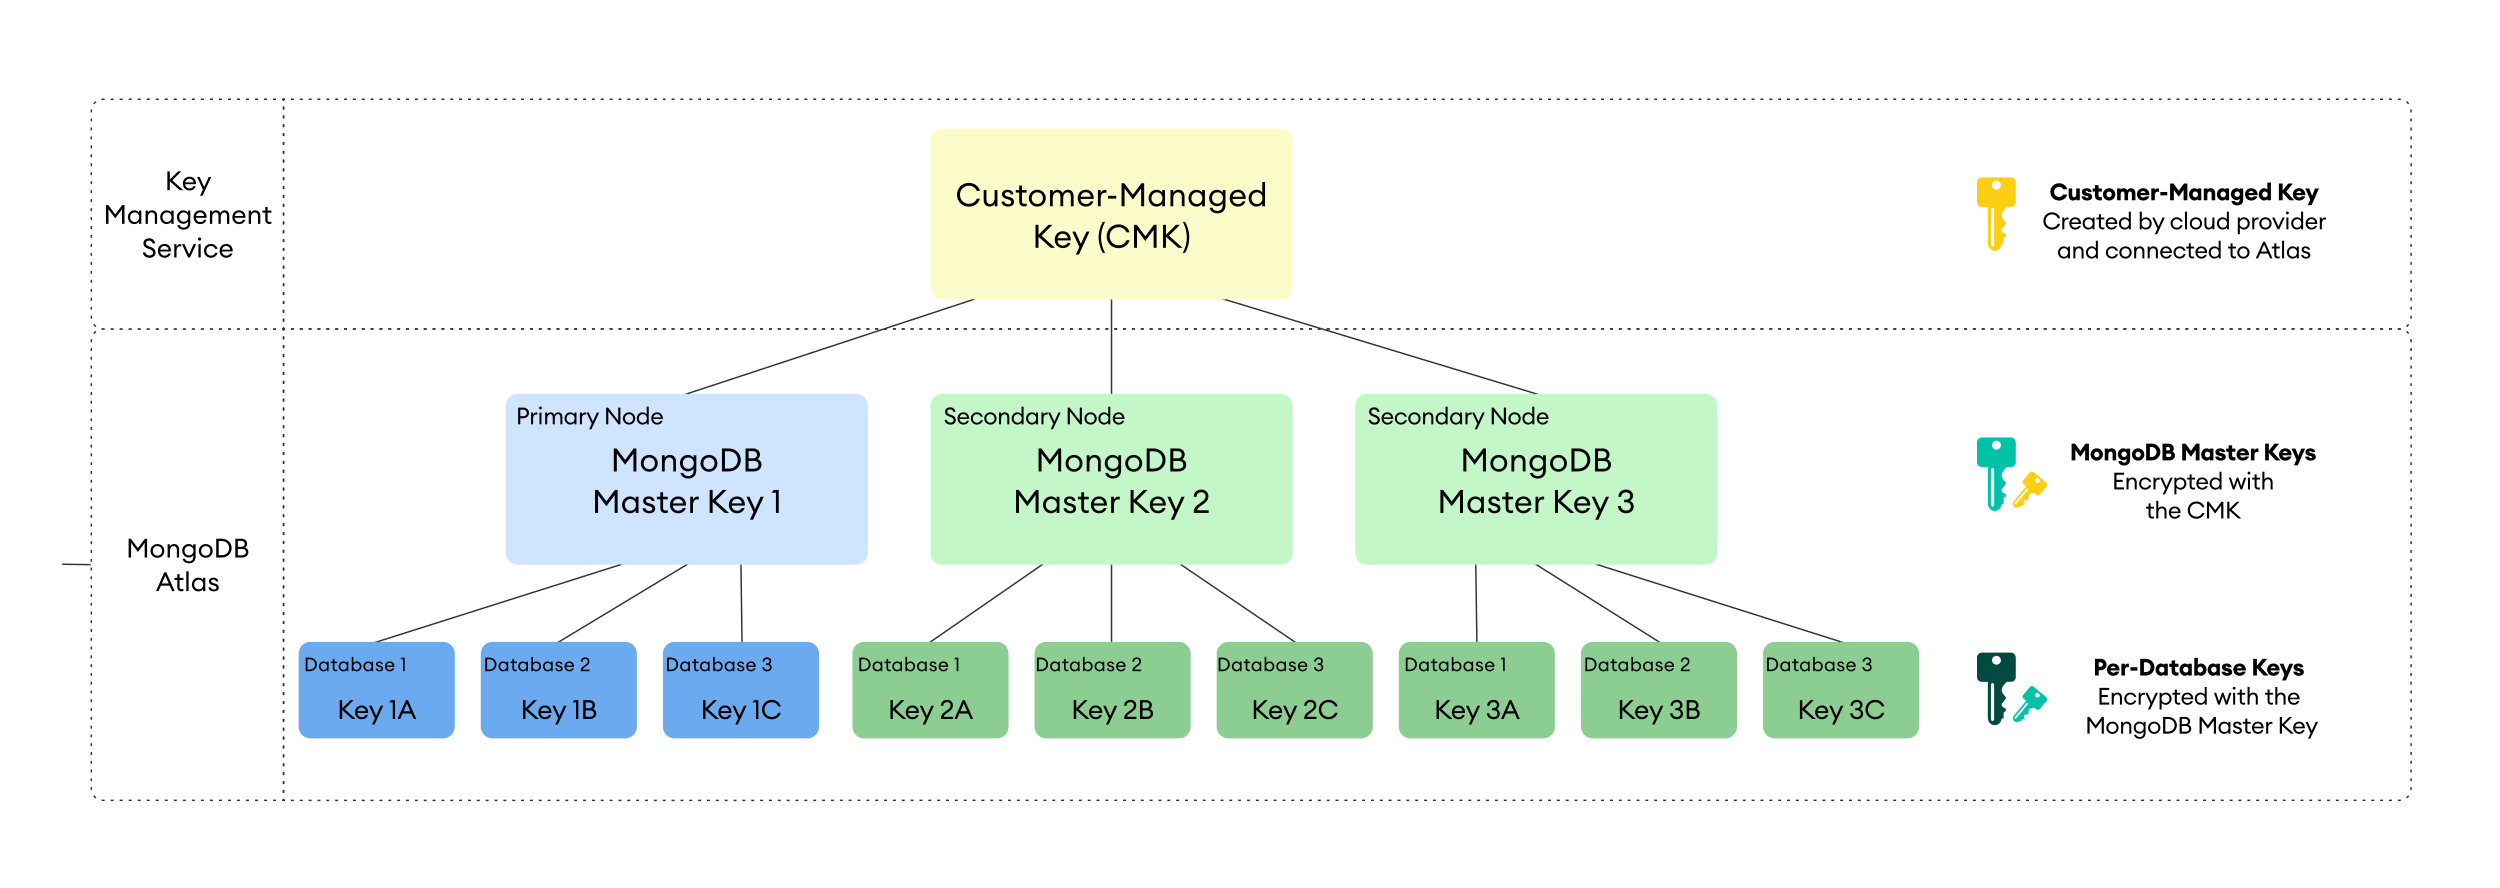 <svg xmlns="http://www.w3.org/2000/svg" xmlns:xlink="http://www.w3.org/1999/xlink" xmlns:lucid="lucid" width="1697" height="603"><g transform="translate(82 603)" lucid:page-tab-id="SVqXRFmNeIsj"><path d="M-500-1000h2500V500H-500z" fill="#fff"/><path d="M110.5-59.72H-12a8 8 0 0 1-8-8v-304a8 8 0 0 1 8-8h122.5z" fill="#fff"/><path d="M105.4-59.72h-2.05m-4.08 0h-2.04m-4.1 0H91.1m-4.08 0h-2.04m-4.1 0h-2.03m-4.08 0h-2.04m-4.1 0h-2.03m-4.08 0h-2.04m-4.08 0h-2.05m-4.08 0h-2.04m-4.08 0H42.1m-4.08 0h-2.04m-4.08 0h-2.05m-4.08 0h-2.04m-4.1 0H17.6m-4.08 0h-2.04m-4.08 0H5.35m-4.08 0H-.77m-4.08 0H-6.9m-4.08 0H-12l-1.04-.1m-3.82-1.57l-.8-.67-.68-.8m-1.58-3.8l-.08-1.05v-1m0-3.97v-1.98m0-3.97v-2m0-3.96v-2m0-3.97v-2m0-3.96v-2m0-3.97v-1.98m0-3.98v-1.98m0-3.98v-1.98m0-3.98v-1.98m0-3.98v-1.98m0-3.98v-2m0-3.96v-2m0-3.96v-2m0-3.96v-2m0-3.96v-2m0-3.96v-2m0-3.96v-2m0-3.96v-2m0-3.97v-1.97m0-3.98v-1.98m0-3.98v-2m0-3.97v-1.98m0-3.98v-1.98m0-4v-1.98m0-3.97v-2m0-3.96v-2m0-3.97v-2m0-3.96v-2m0-3.96v-1.98m0-3.97v-2m0-3.96v-2m0-3.98v-1.98m0-3.98v-1.98m0-3.98v-1.98m0-3.98v-1.98m0-3.98v-2m0-3.96v-2m0-3.96v-2m0-3.96v-2m0-3.96v-2m0-3.96v-2m0-3.96v-2m0-3.96v-2m0-3.96v-2m0-3.96v-2m0-3.97v-1.98m0-4v-1.97m0-3.98v-1.98m0-3.98v-2m0-3.97v-2m0-3.96v-1l.08-1.04m1.58-3.8l.68-.8.8-.7m3.82-1.57l1.04-.08h1.02m4.08 0h2.05m4.08 0h2.04m4.08 0H7.4m4.08 0h2.04m4.08 0h2.04m4.1 0h2.03m4.08 0h2.04m4.08 0h2.04m4.08 0h2.05m4.08 0h2.04m4.08 0h2.05m4.08 0h2.04m4.08 0h2.05m4.08 0h2.04m4.08 0h2.04m4.08 0h2.04m4.08 0h2.04m4.1 0h2.03m4.08 0h2.04m4.08 0h1.02v1m0 4.03v2.02m0 4.03v2m0 4.03v2.02m0 4.02v2m0 4.04v2m0 4.04v2m0 4.03v2.02m0 4.02v2m0 4.04v2.02m0 4.03v2m0 4.04v2m0 4.02v2.02m0 4.02v2m0 4.04v2m0 4.04v2m0 4.03v2.02m0 4v2.02m0 4.03v2m0 4.04v2m0 4.02v2.02m0 4.02v2m0 4.04v2m0 4.04v2m0 4.04v2m0 4.03v2.03m0 4.02v2m0 4.04v2m0 4.03v2m0 4.03v2.02m0 4.02v2m0 4.04v2m0 4.04v2m0 4.03v2.03m0 4.02v2.02m0 4.02v2m0 4.03v2m0 4.04v2m0 4.03v2.02m0 4.02v2m0 4.04v2m0 4.04v2m0 4.04v2m0 4.03v2m0 4.03v2m0 4.04v2m0 4.04v2.02m0 4.02v2.02m0 4.02v2m0 4.04v2m0 4.04v2m0 4.03v2m0 4.03v2.02m0 4.02v1h-1.02" stroke="#333" fill="none"/><path d="M110.5-379.72h1436.1a8 8 0 0 1 8 8v304a8 8 0 0 1-8 8H110.5z" fill="none"/><path d="M115.5-379.72h2m4 0h2.02m4 0h2m4 0h2m4.02 0h2m4 0h2m4.02 0h2m4 0h2m4.02 0h2m4 0h2m4 0h2.02m4 0h2m4 0h2m4.02 0h2m4 0h2m4.02 0h2m4 0h2m4.02 0h2m4 0h2m4 0h2.02m4 0h2m4 0h2m4.02 0h2m4 0h2m4.02 0h2m4 0h2m4 0h2.02m4 0h2m4 0h2m4.02 0h2m4 0h2m4.02 0h2m4 0h2m4.02 0h2m4 0h2m4 0h2.02m4 0h2m4 0h2m4.02 0h2m4 0h2m4.02 0h2m4 0h2m4 0h2.02m4 0h2m4 0h2m4.02 0h2m4 0h2m4.02 0h2m4 0h2m4.02 0h2m4 0h2m4 0h2.02m4 0h2m4 0h2m4.02 0h2m4 0h2m4.02 0h2m4 0h2m4 0h2.02m4 0h2m4 0h2.02m4 0h2m4 0h2m4.02 0h2m4 0h2m4.02 0h2m4 0h2m4 0h2.02m4 0h2m4 0h2m4.02 0h2m4 0h2m4.02 0h2m4 0h2m4.02 0h2m4 0h2m4 0h2.02m4 0h2m4 0h2m4.02 0h2m4 0h2m4.02 0h2m4 0h2m4 0h2.02m4 0h2m4 0h2m4.02 0h2m4 0h2m4.02 0h2m4 0h2m4.02 0h2m4 0h2m4 0h2.02m4 0h2m4 0h2m4.02 0h2m4 0h2m4.02 0h2m4 0h2m4 0h2.02m4 0h2m4 0h2.02m4 0h2m4 0h2m4.02 0h2m4 0h2m4.02 0h2m4 0h2m4 0h2.02m4 0h2m4 0h2m4.02 0h2m4 0h2m4.02 0h2m4 0h2m4.02 0h2m4 0h2m4 0h2.02m4 0h2m4 0h2m4.02 0h2m4 0h2m4.02 0h2m4 0h2m4 0h2.02m4 0h2m4 0h2m4.02 0h2m4 0h2m4.02 0h2m4 0h2m4.02 0h2m4 0h2m4 0h2.02m4 0h2m4 0h2m4.02 0h2m4 0h2m4.02 0h2m4 0h2m4 0h2.02m4 0h2m4 0h2.02m4 0h2m4 0h2m4.02 0h2m4 0h2m4.02 0h2m4 0h2m4.02 0h2m4 0h2m4 0h2m4.02 0h2m4 0h2m4.02 0h2m4 0h2m4.02 0h2m4 0h2m4 0h2.02m4 0h2m4 0h2m4.02 0h2m4 0h2m4.02 0h2m4 0h2m4 0h2.02m4 0h2m4 0h2.02m4 0h2m4 0h2m4.02 0h2m4 0h2m4.02 0h2m4 0h2m4 0h2.02m4 0h2m4 0h2.02m4 0h2m4 0h2m4.02 0h2m4 0h2m4.02 0h2m4 0h2m4 0h2.02m4 0h2m4 0h2m4.02 0h2m4 0h2m4.02 0h2m4 0h2m4 0h2.02m4 0h2m4 0h2m4.02 0h2m4 0h2m4.02 0h2m4 0h2m4.02 0h2m4 0h2m4 0h2.02m4 0h2m4 0h2m4.02 0h2m4 0h2m4.02 0h2m4 0h2m4.02 0h2m4 0h2m4 0h2.02m4 0h2m4 0h2m4.02 0h2m4 0h2m4.02 0h2m4 0h2m4 0h2.02m4 0h2m4 0h2m4.02 0h2m4 0h2m4.02 0h2m4 0h2m4.02 0h2m4 0h2m4 0h2.02m4 0h2m4 0h2m4.02 0h2m4 0h2m4.02 0h2m4 0h2m4.02 0h2m4 0h2m4 0h2.02m4 0h2m4 0h2m4.02 0h2m4 0h2m4.02 0h1l1.04.08m3.82 1.58l.8.68.67.8m1.6 3.8l.07 1.06v1m0 3.96v2m0 3.96v2m0 3.97v1.98m0 3.98v1.98m0 4v1.97m0 3.98v2m0 3.96v2m0 3.97v2m0 3.96v2m0 3.96v1.98m0 3.97v2m0 3.96v2m0 3.97v2m0 3.96v2m0 3.96v1.98m0 3.98v1.98m0 3.98v1.98m0 3.98v1.98m0 3.98v1.98m0 3.98v2m0 3.96v2m0 3.96v2m0 3.96v2m0 3.96v2m0 3.96v2m0 3.96v2m0 3.96v2m0 3.97v1.97m0 3.98v1.98m0 3.98v2m0 3.97v1.98m0 3.98v1.98m0 4v1.98m0 3.97v2m0 3.96v2m0 3.97v2m0 3.96v2m0 3.96v1.98m0 3.97v2m0 3.96v2m0 3.98v1.98m0 3.98v1.98m0 3.98v1.98m0 3.98v1.98m0 3.98v1.98m0 3.98v2m0 3.96v2m0 3.96v2m0 3.96v2m0 3.96v2m0 3.96v1l-.08 1.04m-1.6 3.82l-.66.8-.8.67m-3.82 1.6l-1.04.08h-1m-4 0h-2m-4.02 0h-2m-4 0h-2m-4.02 0h-2m-4 0h-2m-4 0h-2.02m-4 0h-2m-4 0h-2m-4.02 0h-2m-4 0h-2m-4.02 0h-2m-4 0h-2m-4.02 0h-2m-4 0h-2m-4 0h-2.02m-4 0h-2m-4 0h-2m-4.02 0h-2m-4 0h-2m-4.02 0h-2m-4 0h-2m-4 0h-2.02m-4 0h-2m-4 0h-2m-4.02 0h-2m-4 0h-2m-4.02 0h-2m-4 0h-2m-4 0h-2.02m-4 0h-2m-4 0h-2.02m-4 0h-2m-4 0h-2m-4.02 0h-2m-4 0h-2m-4.02 0h-2m-4 0h-2m-4 0h-2.02m-4 0h-2m-4 0h-2.02m-4 0h-2m-4 0h-2m-4.02 0h-2m-4 0h-2m-4.02 0h-2m-4 0h-2m-4 0h-2.02m-4 0h-2m-4 0h-2m-4.02 0h-2m-4 0h-2m-4.02 0h-2m-4 0h-2m-4.02 0h-2m-4 0h-2m-4 0h-2.02m-4 0h-2m-4 0h-2m-4.02 0h-2m-4 0h-2m-4.02 0h-2m-4 0h-2m-4 0h-2.02m-4 0h-2m-4 0h-2m-4.02 0h-2m-4 0h-2m-4.02 0h-2m-4 0h-2m-4.02 0h-2m-4 0h-2m-4 0h-2.02m-4 0h-2m-4 0h-2m-4.02 0h-2m-4 0h-2m-4.02 0h-2m-4 0h-2m-4.02 0h-2m-4 0h-2m-4 0h-2.02m-4 0h-2m-4 0h-2m-4.02 0h-2m-4 0h-2m-4.02 0h-2m-4 0h-2m-4 0h-2.02m-4 0h-2m-4 0h-2m-4.02 0h-2m-4 0h-2m-4.02 0h-2m-4 0h-2m-4 0h-2.02m-4 0h-2m-4 0h-2.02m-4 0h-2m-4 0h-2m-4.02 0h-2m-4 0h-2m-4.02 0h-2m-4 0h-2m-4 0h-2.02m-4 0h-2m-4 0h-2m-4.02 0h-2m-4 0h-2m-4.02 0h-2m-4 0h-2m-4.02 0h-2m-4 0h-2m-4 0h-2.02m-4 0h-2m-4 0h-2m-4.02 0h-2m-4 0h-2m-4.02 0h-2m-4 0h-2m-4 0h-2.02m-4 0h-2m-4 0h-2m-4.02 0h-2m-4 0h-2m-4.02 0h-2m-4 0h-2m-4.02 0h-2m-4 0h-2m-4 0h-2.02m-4 0h-2m-4 0h-2m-4.02 0h-2m-4 0h-2m-4.02 0h-2m-4 0h-2m-4.02 0h-2m-4 0h-2m-4 0h-2.02m-4 0h-2m-4 0h-2m-4.02 0h-2m-4 0h-2m-4.02 0h-2m-4 0h-2m-4 0h-2.02m-4 0h-2m-4 0h-2.02m-4 0h-2m-4 0h-2m-4.02 0h-2m-4 0h-2m-4.02 0h-2m-4 0h-2m-4 0h-2.02m-4 0h-2m-4 0h-2m-4.02 0h-2m-4 0h-2m-4.02 0h-2m-4 0h-2m-4.02 0h-2m-4 0h-2m-4 0h-2.02m-4 0h-2m-4 0h-2m-4.02 0h-2m-4 0h-2m-4.02 0h-2m-4 0h-2m-4 0h-2.02m-4 0h-2m-4 0h-2m-4.02 0h-2m-4 0h-2m-4.02 0h-2m-4 0h-2m-4.02 0h-2m-4 0h-2m-4 0H470m-4 0h-2m-4 0h-2m-4.02 0h-2m-4 0h-2m-4.02 0h-2m-4 0h-2m-4.02 0h-2m-4 0h-2m-4 0h-2m-4.02 0h-2m-4 0h-2m-4.02 0h-2m-4 0h-2m-4.02 0h-2m-4 0h-2m-4 0h-2.02m-4 0h-2m-4 0h-2m-4.02 0h-2m-4 0h-2m-4.02 0h-2m-4 0h-2m-4 0h-2.02m-4 0h-2m-4 0h-2.02m-4 0h-2m-4 0h-2m-4.02 0h-2m-4 0h-2m-4.02 0h-2m-4 0h-2m-4 0h-2.02m-4 0h-2m-4 0h-2m-4.02 0h-2m-4 0h-2m-4.02 0h-2m-4 0h-2m-4.02 0h-2m-4 0h-2m-4 0h-2.02m-4 0h-2m-4 0h-2m-4.02 0h-2m-4 0h-2m-4.02 0h-2m-4 0h-2m-4.02 0h-2m-4 0h-2m-4 0h-2.02m-4 0h-2m-4 0h-2m-4.02 0h-2m-4 0h-2m-4.02 0h-2m-4 0h-2m-4 0h-2.02m-4 0h-2m-4 0h-2.02m-4 0h-1v-1m0-4.03v-2.02m0-4.02v-2m0-4.03v-2m0-4.04v-2m0-4.04v-2.02m0-4.02v-2.02m0-4.02v-2m0-4.04v-2m0-4.04v-2m0-4.03v-2m0-4.03v-2.02m0-4.02v-2m0-4.04v-2.02m0-4.03v-2m0-4.03v-2.02m0-4.02v-2m0-4.04v-2m0-4.04v-2m0-4.03v-2.02m0-4.02v-2.02m0-4v-2.02m0-4.03v-2m0-4.03v-2.02m0-4.02v-2m0-4.04v-2m0-4.04v-2m0-4.04v-2m0-4.03v-2.02m0-4v-2.02m0-4.03v-2m0-4.04v-2m0-4.03v-2m0-4.03v-2.02m0-4.02v-2m0-4.04v-2m0-4.04v-2m0-4.03v-2.03m0-4.02v-2m0-4.04v-2m0-4.03v-2m0-4.03v-2.02m0-4.02v-2m0-4.04v-2m0-4.04v-2m0-4.04v-2m0-4.03v-2.02m0-4.02v-2m0-4.03v-2m0-4.04v-2m0-4.03v-2.02m0-4.02v-2m0-4.04v-2m0-4.04v-1h1" stroke="#333" fill="none"/><use xlink:href="#a" transform="matrix(1,0,0,1,-20,-379.724) translate(23.623 155.176)"/><use xlink:href="#b" transform="matrix(1,0,0,1,-20,-379.724) translate(43.765 178)"/><path d="M110.5-379.72H-12a8 8 0 0 1-8-8v-139.92a8 8 0 0 1 8-8h122.5z" fill="#fff"/><path d="M105.4-379.72h-2.05m-4.08 0h-2.04m-4.1 0H91.1m-4.08 0h-2.04m-4.1 0h-2.03m-4.08 0h-2.04m-4.1 0h-2.03m-4.08 0h-2.04m-4.08 0h-2.05m-4.08 0h-2.04m-4.08 0H42.1m-4.08 0h-2.04m-4.08 0h-2.05m-4.08 0h-2.04m-4.1 0H17.6m-4.08 0h-2.04m-4.08 0H5.35m-4.08 0H-.77m-4.08 0H-6.9m-4.08 0H-12l-1.04-.1m-3.82-1.57l-.8-.67-.68-.8m-1.58-3.8l-.08-1.05v-1.02m0-4.05v-2.02m0-4.06v-2.02m0-4.06V-407m0-4.04v-2.03m0-4.06v-2.02m0-4.06v-2.04m0-4.05v-2.02m0-4.06v-2.03m0-4.06v-2.03m0-4.05v-2.02m0-4.06v-2.03m0-4.05v-2.04m0-4.06v-2.02m0-4.06v-2.03m0-4.06V-480m0-4.05v-2.02m0-4.06v-2.03m0-4.05v-2.04m0-4.06v-2.02m0-4.06v-2.03m0-4.06v-2.03m0-4.05v-2.03m0-4.05v-1l.08-1.06m1.58-3.8l.68-.8.8-.68m3.82-1.58l1.04-.08h1.02m4.08 0h2.05m4.08 0h2.04m4.08 0H7.4m4.08 0h2.04m4.08 0h2.04m4.1 0h2.03m4.08 0h2.04m4.08 0h2.04m4.08 0h2.05m4.08 0h2.04m4.08 0h2.05m4.08 0h2.04m4.08 0h2.05m4.08 0h2.04m4.08 0h2.04m4.08 0h2.04m4.08 0h2.04m4.1 0h2.03m4.08 0h2.04m4.08 0h1.02v1m0 4v2m0 4v2m0 4v2m0 3.98v2m0 4v2m0 4v2m0 4v2m0 4v2m0 4v2m0 4v2m0 3.98v2m0 4v2m0 4v2m0 4v2m0 4v2m0 4v2m0 3.98v2m0 4v2m0 4v2m0 4v2m0 4v2m0 4v2m0 4v2m0 3.98v2m0 4v2m0 4v1h-1.02" stroke="#333" fill="none"/><path d="M110.5-535.64h1436.1a8 8 0 0 1 8 8v139.92a8 8 0 0 1-8 8H110.5z" fill="none"/><path d="M115.5-535.64h2m4 0h2.02m4 0h2m4 0h2m4.02 0h2m4 0h2m4.02 0h2m4 0h2m4.02 0h2m4 0h2m4 0h2.02m4 0h2m4 0h2m4.02 0h2m4 0h2m4.02 0h2m4 0h2m4.02 0h2m4 0h2m4 0h2.02m4 0h2m4 0h2m4.02 0h2m4 0h2m4.02 0h2m4 0h2m4 0h2.02m4 0h2m4 0h2m4.02 0h2m4 0h2m4.02 0h2m4 0h2m4.02 0h2m4 0h2m4 0h2.02m4 0h2m4 0h2m4.02 0h2m4 0h2m4.02 0h2m4 0h2m4 0h2.02m4 0h2m4 0h2m4.02 0h2m4 0h2m4.02 0h2m4 0h2m4.02 0h2m4 0h2m4 0h2.02m4 0h2m4 0h2m4.02 0h2m4 0h2m4.02 0h2m4 0h2m4 0h2.02m4 0h2m4 0h2.02m4 0h2m4 0h2m4.02 0h2m4 0h2m4.02 0h2m4 0h2m4 0h2.02m4 0h2m4 0h2m4.02 0h2m4 0h2m4.02 0h2m4 0h2m4.02 0h2m4 0h2m4 0h2.02m4 0h2m4 0h2m4.02 0h2m4 0h2m4.02 0h2m4 0h2m4 0h2.02m4 0h2m4 0h2m4.02 0h2m4 0h2m4.02 0h2m4 0h2m4.02 0h2m4 0h2m4 0h2.02m4 0h2m4 0h2m4.02 0h2m4 0h2m4.02 0h2m4 0h2m4 0h2.02m4 0h2m4 0h2.02m4 0h2m4 0h2m4.02 0h2m4 0h2m4.02 0h2m4 0h2m4 0h2.02m4 0h2m4 0h2m4.02 0h2m4 0h2m4.02 0h2m4 0h2m4.02 0h2m4 0h2m4 0h2.02m4 0h2m4 0h2m4.02 0h2m4 0h2m4.02 0h2m4 0h2m4 0h2.02m4 0h2m4 0h2m4.02 0h2m4 0h2m4.02 0h2m4 0h2m4.02 0h2m4 0h2m4 0h2.02m4 0h2m4 0h2m4.02 0h2m4 0h2m4.02 0h2m4 0h2m4 0h2.02m4 0h2m4 0h2.02m4 0h2m4 0h2m4.02 0h2m4 0h2m4.02 0h2m4 0h2m4.02 0h2m4 0h2m4 0h2m4.02 0h2m4 0h2m4.02 0h2m4 0h2m4.02 0h2m4 0h2m4 0h2.02m4 0h2m4 0h2m4.02 0h2m4 0h2m4.02 0h2m4 0h2m4 0h2.02m4 0h2m4 0h2.02m4 0h2m4 0h2m4.02 0h2m4 0h2m4.02 0h2m4 0h2m4 0h2.02m4 0h2m4 0h2.02m4 0h2m4 0h2m4.02 0h2m4 0h2m4.02 0h2m4 0h2m4 0h2.02m4 0h2m4 0h2m4.02 0h2m4 0h2m4.02 0h2m4 0h2m4 0h2.02m4 0h2m4 0h2m4.02 0h2m4 0h2m4.02 0h2m4 0h2m4.02 0h2m4 0h2m4 0h2.02m4 0h2m4 0h2m4.02 0h2m4 0h2m4.02 0h2m4 0h2m4.02 0h2m4 0h2m4 0h2.02m4 0h2m4 0h2m4.02 0h2m4 0h2m4.02 0h2m4 0h2m4 0h2.02m4 0h2m4 0h2m4.02 0h2m4 0h2m4.02 0h2m4 0h2m4.02 0h2m4 0h2m4 0h2.02m4 0h2m4 0h2m4.02 0h2m4 0h2m4.02 0h2m4 0h2m4.02 0h2m4 0h2m4 0h2.02m4 0h2m4 0h2m4.02 0h2m4 0h2m4.02 0h1l1.04.08m3.82 1.58l.8.68.67.8m1.6 3.8l.07 1.06v1m0 4.06v2.03m0 4.06v2.04m0 4.05v2.02m0 4.06v2.02m0 4.06v2.03m0 4.04v2.03m0 4.06v2.02m0 4.06v2.04m0 4.05v2.02m0 4.06v2.02m0 4.06v2.03m0 4.04v2.03m0 4.06v2.02m0 4.06v2.04m0 4.05v2.02m0 4.06v2.03m0 4.06v2.03m0 4.05v2.02m0 4.06v2.03m0 4.05v2.04m0 4.06v2.02m0 4.06v2.03m0 4.06v1.02l-.08 1.04m-1.6 3.82l-.66.8-.8.67m-3.82 1.6l-1.04.08h-1m-4 0h-2m-4.02 0h-2m-4 0h-2m-4.02 0h-2m-4 0h-2m-4 0h-2.02m-4 0h-2m-4 0h-2m-4.02 0h-2m-4 0h-2m-4.02 0h-2m-4 0h-2m-4.02 0h-2m-4 0h-2m-4 0h-2.02m-4 0h-2m-4 0h-2m-4.02 0h-2m-4 0h-2m-4.02 0h-2m-4 0h-2m-4 0h-2.02m-4 0h-2m-4 0h-2m-4.02 0h-2m-4 0h-2m-4.02 0h-2m-4 0h-2m-4 0h-2.02m-4 0h-2m-4 0h-2.02m-4 0h-2m-4 0h-2m-4.02 0h-2m-4 0h-2m-4.02 0h-2m-4 0h-2m-4 0h-2.02m-4 0h-2m-4 0h-2.02m-4 0h-2m-4 0h-2m-4.02 0h-2m-4 0h-2m-4.02 0h-2m-4 0h-2m-4 0h-2.02m-4 0h-2m-4 0h-2m-4.02 0h-2m-4 0h-2m-4.02 0h-2m-4 0h-2m-4.02 0h-2m-4 0h-2m-4 0h-2.02m-4 0h-2m-4 0h-2m-4.02 0h-2m-4 0h-2m-4.02 0h-2m-4 0h-2m-4 0h-2.02m-4 0h-2m-4 0h-2m-4.02 0h-2m-4 0h-2m-4.02 0h-2m-4 0h-2m-4.02 0h-2m-4 0h-2m-4 0h-2.02m-4 0h-2m-4 0h-2m-4.02 0h-2m-4 0h-2m-4.02 0h-2m-4 0h-2m-4.02 0h-2m-4 0h-2m-4 0h-2.02m-4 0h-2m-4 0h-2m-4.02 0h-2m-4 0h-2m-4.02 0h-2m-4 0h-2m-4 0h-2.02m-4 0h-2m-4 0h-2m-4.02 0h-2m-4 0h-2m-4.02 0h-2m-4 0h-2m-4 0h-2.02m-4 0h-2m-4 0h-2.02m-4 0h-2m-4 0h-2m-4.02 0h-2m-4 0h-2m-4.02 0h-2m-4 0h-2m-4 0h-2.02m-4 0h-2m-4 0h-2m-4.02 0h-2m-4 0h-2m-4.02 0h-2m-4 0h-2m-4.02 0h-2m-4 0h-2m-4 0h-2.02m-4 0h-2m-4 0h-2m-4.02 0h-2m-4 0h-2m-4.02 0h-2m-4 0h-2m-4 0h-2.02m-4 0h-2m-4 0h-2m-4.02 0h-2m-4 0h-2m-4.02 0h-2m-4 0h-2m-4.02 0h-2m-4 0h-2m-4 0h-2.02m-4 0h-2m-4 0h-2m-4.02 0h-2m-4 0h-2m-4.02 0h-2m-4 0h-2m-4.02 0h-2m-4 0h-2m-4 0h-2.02m-4 0h-2m-4 0h-2m-4.02 0h-2m-4 0h-2m-4.02 0h-2m-4 0h-2m-4 0h-2.02m-4 0h-2m-4 0h-2.02m-4 0h-2m-4 0h-2m-4.02 0h-2m-4 0h-2m-4.02 0h-2m-4 0h-2m-4 0h-2.02m-4 0h-2m-4 0h-2m-4.02 0h-2m-4 0h-2m-4.02 0h-2m-4 0h-2m-4.02 0h-2m-4 0h-2m-4 0h-2.02m-4 0h-2m-4 0h-2m-4.02 0h-2m-4 0h-2m-4.02 0h-2m-4 0h-2m-4 0h-2.02m-4 0h-2m-4 0h-2m-4.02 0h-2m-4 0h-2m-4.02 0h-2m-4 0h-2m-4.02 0h-2m-4 0h-2m-4 0H470m-4 0h-2m-4 0h-2m-4.02 0h-2m-4 0h-2m-4.02 0h-2m-4 0h-2m-4.02 0h-2m-4 0h-2m-4 0h-2m-4.02 0h-2m-4 0h-2m-4.02 0h-2m-4 0h-2m-4.02 0h-2m-4 0h-2m-4 0h-2.02m-4 0h-2m-4 0h-2m-4.02 0h-2m-4 0h-2m-4.02 0h-2m-4 0h-2m-4 0h-2.02m-4 0h-2m-4 0h-2.02m-4 0h-2m-4 0h-2m-4.02 0h-2m-4 0h-2m-4.02 0h-2m-4 0h-2m-4 0h-2.02m-4 0h-2m-4 0h-2m-4.02 0h-2m-4 0h-2m-4.02 0h-2m-4 0h-2m-4.02 0h-2m-4 0h-2m-4 0h-2.02m-4 0h-2m-4 0h-2m-4.02 0h-2m-4 0h-2m-4.02 0h-2m-4 0h-2m-4.02 0h-2m-4 0h-2m-4 0h-2.02m-4 0h-2m-4 0h-2m-4.02 0h-2m-4 0h-2m-4.02 0h-2m-4 0h-2m-4 0h-2.02m-4 0h-2m-4 0h-2.02m-4 0h-1v-1m0-4v-2m0-4v-2m0-4v-2m0-4v-2m0-4v-2m0-4v-1.98m0-4v-2m0-4v-2m0-4v-2m0-4v-2m0-4v-2m0-4v-2m0-3.98v-2m0-4v-2m0-4v-2m0-4v-2m0-4v-2m0-4v-2m0-4v-2m0-3.98v-2m0-4v-2m0-4v-2m0-4v-2m0-4v-2m0-4v-2m0-4v-.98h1" stroke="#333" fill="none"/><use xlink:href="#c" transform="matrix(1,0,0,1,-20,-535.644) translate(49.912 61.764)"/><use xlink:href="#d" transform="matrix(1,0,0,1,-20,-535.644) translate(8.251 84.588)"/><use xlink:href="#e" transform="matrix(1,0,0,1,-20,-535.644) translate(34.279 107.412)"/><path d="M549.6-327.64a8 8 0 0 1 8-8h229.8a8 8 0 0 1 8 8v99.92a8 8 0 0 1-8 8H557.6a8 8 0 0 1-8-8z" stroke="#000" stroke-opacity="0" fill="#c3f7c8"/><use xlink:href="#f" transform="matrix(1,0,0,1,558.613,-326.644) translate(62.3 43.66)"/><use xlink:href="#g" transform="matrix(1,0,0,1,558.613,-326.644) translate(46.978 71.837)"/><use xlink:href="#h" transform="matrix(1,0,0,1,558.613,-326.644) translate(124.778 71.837)"/><use xlink:href="#i" transform="matrix(1,0,0,1,558.613,-326.644) translate(168.622 71.837)"/><path d="M837.94-327.64a8 8 0 0 1 8-8h229.8a8 8 0 0 1 8 8v99.92a8 8 0 0 1-8 8h-229.8a8 8 0 0 1-8-8z" stroke="#000" stroke-opacity="0" fill="#c3f7c8"/><use xlink:href="#f" transform="matrix(1,0,0,1,846.938,-326.644) translate(62.3 43.66)"/><use xlink:href="#g" transform="matrix(1,0,0,1,846.938,-326.644) translate(46.733 71.837)"/><use xlink:href="#h" transform="matrix(1,0,0,1,846.938,-326.644) translate(124.533 71.837)"/><use xlink:href="#j" transform="matrix(1,0,0,1,846.938,-326.644) translate(168.378 71.837)"/><path d="M261.3-327.64a8 8 0 0 1 8-8h229.78a8 8 0 0 1 8 8v99.92a8 8 0 0 1-8 8h-229.8a8 8 0 0 1-8-8z" stroke="#000" stroke-opacity="0" fill="#cfe4ff"/><use xlink:href="#f" transform="matrix(1,0,0,1,270.288,-326.644) translate(62.3 43.66)"/><use xlink:href="#g" transform="matrix(1,0,0,1,270.288,-326.644) translate(49.567 71.837)"/><use xlink:href="#h" transform="matrix(1,0,0,1,270.288,-326.644) translate(127.367 71.837)"/><use xlink:href="#k" transform="matrix(1,0,0,1,270.288,-326.644) translate(171.211 71.837)"/><path d="M549.6-507.64a8 8 0 0 1 8-8h229.8a8 8 0 0 1 8 8v99.92a8 8 0 0 1-8 8H557.6a8 8 0 0 1-8-8z" stroke="#000" stroke-opacity="0" fill="#fcfcca"/><use xlink:href="#l" transform="matrix(1,0,0,1,558.613,-506.644) translate(7.967 43.66)"/><use xlink:href="#m" transform="matrix(1,0,0,1,558.613,-506.644) translate(60.233 71.838)"/><use xlink:href="#n" transform="matrix(1,0,0,1,558.613,-506.644) translate(104.078 71.838)"/><path d="M672.5-336.14v-63.08" stroke="#333" fill="none"/><path d="M672.98-335.64h-.95v-.52h.95zM672.98-399.2h-.95v-.52h.95z" stroke="#333" stroke-width=".05" fill="#333"/><path d="M578.3-399.57L384.67-335.8" stroke="#333" fill="none"/><path d="M578.44-399.1l-.2-.62h2.06zM384.72-335.64h-2.06l1.86-.62z" stroke="#333" stroke-width=".05" fill="#333"/><path d="M749.8-399.58l210.56 63.8" stroke="#333" fill="none"/><path d="M749.68-399.12l-2-.6h2.2zM962.47-335.64h-2.17l.18-.6z" stroke="#333" stroke-width=".05" fill="#333"/><path d="M261.3-327.64a8 8 0 0 1 8-8h97.16a8 8 0 0 1 8 8v13.6a8 8 0 0 1-8 8H269.3a8 8 0 0 1-8-8z" fill="none"/><use xlink:href="#o" transform="matrix(1,0,0,1,261.288,-335.644) translate(6.903 20.693)"/><use xlink:href="#p" transform="matrix(1,0,0,1,261.288,-335.644) translate(66.652 20.693)"/><path d="M838.95-327.64a8 8 0 0 1 8-8H968.8a8 8 0 0 1 8 8v13.6a8 8 0 0 1-8 8H846.96a8 8 0 0 1-8-8z" fill="none"/><use xlink:href="#q" transform="matrix(1,0,0,1,838.945,-335.644) translate(7.431 20.693)"/><use xlink:href="#p" transform="matrix(1,0,0,1,838.945,-335.644) translate(90.124 20.693)"/><path d="M496.63-159.27a8 8 0 0 1 8-8h89.97a8 8 0 0 1 8 8v49.5a8 8 0 0 1-8 8h-89.97a8 8 0 0 1-8-8z" stroke="#000" stroke-opacity="0" fill="#8ccd92"/><use xlink:href="#r" transform="matrix(1,0,0,1,505.63,-158.271) translate(44 20.778)"/><use xlink:href="#s" transform="matrix(1,0,0,1,505.63,-158.271) translate(15.12 43.32)"/><use xlink:href="#t" transform="matrix(1,0,0,1,505.63,-158.271) translate(50.196 43.32)"/><path d="M620.26-159.27a8 8 0 0 1 8-8h89.96a8 8 0 0 1 8 8v49.5a8 8 0 0 1-8 8h-89.96a8 8 0 0 1-8-8z" stroke="#000" stroke-opacity="0" fill="#8ccd92"/><use xlink:href="#r" transform="matrix(1,0,0,1,629.257,-158.271) translate(44 20.778)"/><use xlink:href="#s" transform="matrix(1,0,0,1,629.257,-158.271) translate(15.911 43.32)"/><use xlink:href="#u" transform="matrix(1,0,0,1,629.257,-158.271) translate(50.987 43.32)"/><path d="M743.88-159.27a8 8 0 0 1 8-8h89.97a8 8 0 0 1 8 8v49.5a8 8 0 0 1-8 8h-89.97a8 8 0 0 1-8-8z" stroke="#000" stroke-opacity="0" fill="#8ccd92"/><use xlink:href="#r" transform="matrix(1,0,0,1,752.884,-158.271) translate(44 20.778)"/><use xlink:href="#s" transform="matrix(1,0,0,1,752.884,-158.271) translate(14.498 43.32)"/><use xlink:href="#v" transform="matrix(1,0,0,1,752.884,-158.271) translate(49.573 43.32)"/><path d="M672.5-219.22v51.45" stroke="#333" fill="none"/><path d="M672.98-219.2h-.95v-.52h.95zM672.98-167.27h-.95v-.5h.95z" stroke="#333" stroke-width=".05" fill="#333"/><path d="M867.5-159.27a8 8 0 0 1 8-8h89.98a8 8 0 0 1 8 8v49.5a8 8 0 0 1-8 8H875.5a8 8 0 0 1-8-8z" stroke="#000" stroke-opacity="0" fill="#8ccd92"/><use xlink:href="#r" transform="matrix(1,0,0,1,876.512,-158.271) translate(44 20.778)"/><use xlink:href="#s" transform="matrix(1,0,0,1,876.512,-158.271) translate(14.942 43.32)"/><use xlink:href="#w" transform="matrix(1,0,0,1,876.512,-158.271) translate(50.018 43.32)"/><path d="M991.14-159.27a8 8 0 0 1 8-8h89.97a8 8 0 0 1 8 8v49.5a8 8 0 0 1-8 8h-89.96a8 8 0 0 1-8-8z" stroke="#000" stroke-opacity="0" fill="#8ccd92"/><use xlink:href="#r" transform="matrix(1,0,0,1,1000.139,-158.271) translate(44 20.778)"/><use xlink:href="#s" transform="matrix(1,0,0,1,1000.139,-158.271) translate(15.716 43.32)"/><use xlink:href="#x" transform="matrix(1,0,0,1,1000.139,-158.271) translate(50.791 43.32)"/><path d="M1114.77-159.27a8 8 0 0 1 8-8h89.96a8 8 0 0 1 8 8v49.5a8 8 0 0 1-8 8h-89.96a8 8 0 0 1-8-8z" stroke="#000" stroke-opacity="0" fill="#8ccd92"/><use xlink:href="#r" transform="matrix(1,0,0,1,1123.766,-158.271) translate(44 20.778)"/><use xlink:href="#s" transform="matrix(1,0,0,1,1123.766,-158.271) translate(14.302 43.32)"/><use xlink:href="#y" transform="matrix(1,0,0,1,1123.766,-158.271) translate(49.378 43.32)"/><path d="M549.6-327.64a8 8 0 0 1 8-8h124.46a8 8 0 0 1 8 8v13.6a8 8 0 0 1-8 8H557.6a8 8 0 0 1-8-8z" fill="none"/><use xlink:href="#q" transform="matrix(1,0,0,1,549.613,-335.644) translate(8.931 20.693)"/><use xlink:href="#p" transform="matrix(1,0,0,1,549.613,-335.644) translate(91.624 20.693)"/><path d="M120.73-159.27a8 8 0 0 1 8-8h89.97a8 8 0 0 1 8 8v49.5a8 8 0 0 1-8 8h-89.97a8 8 0 0 1-8-8z" stroke="#000" stroke-opacity="0" fill="#6caaf0"/><use xlink:href="#r" transform="matrix(1,0,0,1,129.732,-158.271) translate(44 20.778)"/><use xlink:href="#s" transform="matrix(1,0,0,1,129.732,-158.271) translate(17.191 43.32)"/><use xlink:href="#z" transform="matrix(1,0,0,1,129.732,-158.271) translate(52.267 43.32)"/><path d="M244.36-159.27a8 8 0 0 1 8-8h89.96a8 8 0 0 1 8 8v49.5a8 8 0 0 1-8 8h-89.96a8 8 0 0 1-8-8z" stroke="#000" stroke-opacity="0" fill="#6caaf0"/><use xlink:href="#r" transform="matrix(1,0,0,1,253.359,-158.271) translate(44 20.778)"/><use xlink:href="#s" transform="matrix(1,0,0,1,253.359,-158.271) translate(17.982 43.32)"/><use xlink:href="#A" transform="matrix(1,0,0,1,253.359,-158.271) translate(53.058 43.32)"/><path d="M368-159.27a8 8 0 0 1 8-8h89.95a8 8 0 0 1 8 8v49.5a8 8 0 0 1-8 8H376a8 8 0 0 1-8-8z" stroke="#000" stroke-opacity="0" fill="#6caaf0"/><use xlink:href="#r" transform="matrix(1,0,0,1,376.986,-158.271) translate(44 20.778)"/><use xlink:href="#s" transform="matrix(1,0,0,1,376.986,-158.271) translate(16.569 43.32)"/><use xlink:href="#B" transform="matrix(1,0,0,1,376.986,-158.271) translate(51.644 43.32)"/><path d="M420.96-219.22l.72 51.45" stroke="#333" fill="none"/><path d="M421.44-219.22l-.95.02-.02-.52h.95zM422.16-167.27h-.95v-.5l.95-.02z" stroke="#333" stroke-width=".05" fill="#333"/><path d="M383.75-219.47l-85.98 51.94" stroke="#333" fill="none"/><path d="M384-219.05l-.42-.67h1.52zM297.94-167.27h-1.52l1.12-.67z" stroke="#333" stroke-width=".05" fill="#333"/><path d="M174.2-167.42l164.58-52.15" stroke="#333" fill="none"/><path d="M174.25-167.27h-2.1l1.9-.6zM338.9-219.12l-.18-.6h2.1z" stroke="#333" stroke-width=".05" fill="#333"/><path d="M920.5-167.77l-.73-51.45" stroke="#333" fill="none"/><path d="M920.97-167.27h-.95v-.5l.94-.02zM920.25-219.22l-.96.02v-.52h.94z" stroke="#333" stroke-width=".05" fill="#333"/><path d="M1043.7-167.54l-82.44-51.92" stroke="#333" fill="none"/><path d="M1045-167.27h-1.48l.42-.68zM961-219.05l-1.06-.67h1.5z" stroke="#333" stroke-width=".05" fill="#333"/><path d="M1167.27-167.42l-164.52-52.15" stroke="#333" fill="none"/><path d="M1169.32-167.27h-2.1l.18-.6zM1002.6-219.12l-1.9-.6h2.1z" stroke="#333" stroke-width=".05" fill="#333"/><path d="M796.45-167.55l-76.43-51.9" stroke="#333" fill="none"/><path d="M797.7-167.27h-1.45l.46-.68zM719.76-219.04l-1-.68h1.46z" stroke="#333" stroke-width=".05" fill="#333"/><path d="M550.02-167.56L625-219.44" stroke="#333" fill="none"/><path d="M550.24-167.27h-1.46l1-.68zM625.26-219.04l-.47-.68h1.45z" stroke="#333" stroke-width=".05" fill="#333"/><path d="M1283-482.6h-19.66c-1.8 0-3.34 1.48-3.34 3.28v13.66c0 1.8 1.53 3.14 3.47 3.14h3.87v24.38c0 3.2 1.94 5.4 4.7 5.4 2.5 0 4.42-1.96 4.7-4.55.7-.14 1.27-.14 1.27-.14s.14-2.5 0-3.34c-.15-.8 1.54-1.8 1.54-1.8s.15-1.34 0-1.5c-1.53-.7-2.37-1.4-2.8-1.94v-1.64c.43-.55.98-.95 1.27-1.25.54-.7 1.8-2.6 1.8-2.6s-1.37-1.95-1.8-2.35c-.7-.84-1.1-1.64-1.25-2.34v-1.24c.42-2.8 3.6-5.13 3.6-5.13h-3.6 6.4c1.62 0 3.14-1.35 3.14-3.14v-13.62c-.14-1.8-1.5-3.3-3.3-3.3zm-11.38 45.16c0 .85-.13 1.8-1.1 1.8-.95 0-1.08-.95-1.08-1.8v-22.6c0-.83.26-1.78 1.08-1.78.84 0 1.1.94 1.1 1.8v22.58zm1.55-36.9c-1.65 0-3.05-1.4-3.05-3.04 0-1.64 1.37-3.04 3.05-3.04 1.63 0 3.05 1.35 3.05 3.04 0 1.65-1.42 3.04-3.05 3.04z" stroke="#000" stroke-opacity="0" fill="#fcce14"/><path d="M1283-160h-19.66c-1.8 0-3.34 1.48-3.34 3.25v13.5c0 1.77 1.53 3.1 3.47 3.1h3.87v24.1c0 3.14 1.94 5.3 4.7 5.3 2.5 0 4.42-1.9 4.7-4.47.7-.15 1.27-.15 1.27-.15s.14-2.46 0-3.3c-.15-.8 1.54-1.77 1.54-1.77s.15-1.33 0-1.48c-1.53-.7-2.37-1.38-2.8-1.92v-1.63c.43-.54.98-.94 1.27-1.23.54-.7 1.8-2.56 1.8-2.56s-1.37-1.92-1.8-2.32c-.7-.83-1.1-1.62-1.25-2.3v-1.24c.42-2.76 3.6-5.08 3.6-5.08h-3.6 6.4c1.62 0 3.14-1.33 3.14-3.1v-13.45c-.14-1.77-1.5-3.25-3.3-3.25zm-11.38 44.63c0 .84-.13 1.77-1.1 1.77-.95 0-1.08-.93-1.08-1.77v-22.3c0-.85.26-1.8 1.08-1.8.84 0 1.1.95 1.1 1.78v22.33zm1.55-36.45c-1.65 0-3.05-1.38-3.05-3 0-1.63 1.37-3 3.05-3 1.63 0 3.05 1.32 3.05 3 0 1.62-1.42 3-3.05 3z" stroke="#000" stroke-opacity="0" fill="#004a40"/><path d="M80-159.27a8 8 0 0 1 8-8h97.17a8 8 0 0 1 8 8v13.6a8 8 0 0 1-8 8H88a8 8 0 0 1-8-8z" fill="none"/><g><use xlink:href="#C" transform="matrix(1,0,0,1,80,-167.271) translate(44.307 19.88)"/><use xlink:href="#D" transform="matrix(1,0,0,1,80,-167.271) translate(109.667 19.88)"/></g><path d="M205.02-159.27a8 8 0 0 1 8-8h97.17a8 8 0 0 1 8 8v13.6a8 8 0 0 1-8 8H213a8 8 0 0 1-8-8z" fill="none"/><g><use xlink:href="#C" transform="matrix(1,0,0,1,205.021,-167.271) translate(41.2 19.88)"/><use xlink:href="#E" transform="matrix(1,0,0,1,205.021,-167.271) translate(106.56 19.88)"/></g><path d="M328.65-159.27a8 8 0 0 1 8-8h97.17a8 8 0 0 1 8 8v13.6a8 8 0 0 1-8 8h-97.17a8 8 0 0 1-8-8z" fill="none"/><g><use xlink:href="#C" transform="matrix(1,0,0,1,328.648,-167.271) translate(40.907 19.88)"/><use xlink:href="#F" transform="matrix(1,0,0,1,328.648,-167.271) translate(106.267 19.88)"/></g><path d="M455.84-159.27a8 8 0 0 1 8-8H561a8 8 0 0 1 8 8v13.6a8 8 0 0 1-8 8h-97.16a8 8 0 0 1-8-8z" fill="none"/><g><use xlink:href="#C" transform="matrix(1,0,0,1,455.838,-167.271) translate(44.307 19.88)"/><use xlink:href="#D" transform="matrix(1,0,0,1,455.838,-167.271) translate(109.667 19.88)"/></g><path d="M579.47-159.27a8 8 0 0 1 8-8h97.16a8 8 0 0 1 8 8v13.6a8 8 0 0 1-8 8h-97.16a8 8 0 0 1-8-8z" fill="none"/><g><use xlink:href="#C" transform="matrix(1,0,0,1,579.466,-167.271) translate(41.2 19.88)"/><use xlink:href="#E" transform="matrix(1,0,0,1,579.466,-167.271) translate(106.56 19.88)"/></g><path d="M703.1-159.27a8 8 0 0 1 8-8h97.16a8 8 0 0 1 8 8v13.6a8 8 0 0 1-8 8H711.1a8 8 0 0 1-8-8z" fill="none"/><g><use xlink:href="#C" transform="matrix(1,0,0,1,703.093,-167.271) translate(40.907 19.88)"/><use xlink:href="#F" transform="matrix(1,0,0,1,703.093,-167.271) translate(106.267 19.88)"/></g><path d="M826.72-159.27a8 8 0 0 1 8-8h97.17a8 8 0 0 1 8 8v13.6a8 8 0 0 1-8 8H834.7a8 8 0 0 1-8-8z" fill="none"/><g><use xlink:href="#C" transform="matrix(1,0,0,1,826.72,-167.271) translate(44.307 19.88)"/><use xlink:href="#D" transform="matrix(1,0,0,1,826.72,-167.271) translate(109.667 19.88)"/></g><path d="M951.74-159.27a8 8 0 0 1 8-8h97.17a8 8 0 0 1 8 8v13.6a8 8 0 0 1-8 8h-97.16a8 8 0 0 1-8-8z" fill="none"/><g><use xlink:href="#C" transform="matrix(1,0,0,1,951.741,-167.271) translate(41.2 19.88)"/><use xlink:href="#E" transform="matrix(1,0,0,1,951.741,-167.271) translate(106.56 19.88)"/></g><path d="M1075.37-159.27a8 8 0 0 1 8-8h97.17a8 8 0 0 1 8 8v13.6a8 8 0 0 1-8 8h-97.17a8 8 0 0 1-8-8z" fill="none"/><g><use xlink:href="#C" transform="matrix(1,0,0,1,1075.368,-167.271) translate(40.907 19.88)"/><use xlink:href="#F" transform="matrix(1,0,0,1,1075.368,-167.271) translate(106.267 19.88)"/></g><g><path d="M1306.92-129.74l-8.5-7.1c-.78-.64-1.95-.6-2.56.14l-4.62 5.55c-.6.72-.4 1.82.43 2.52l1.67 1.4-8.26 9.9c-1.08 1.28-.98 2.88.2 3.87 1.1.9 2.58.8 3.58-.14.35.18.6.4.6.4s.9-.97 1.13-1.36c.2-.38 1.26-.18 1.26-.18s.52-.5.5-.6c-.42-.84-.55-1.43-.54-1.8l.55-.67c.37-.08.75-.04.97-.06.47-.1 1.65-.4 1.65-.4s.06-1.3 0-1.6c0-.6.1-1.07.26-1.4l.42-.52c1.13-.98 3.3-.78 3.3-.78l-1.56-1.3 2.77 2.3c.7.6 1.8.6 2.4-.13l4.62-5.5c.55-.8.47-1.9-.3-2.54zm-20.22 14.23c-.3.33-.67.67-1.1.32-.4-.34-.13-.77.15-1.12l7.65-9.16c.3-.35.73-.64 1.08-.34.36.3.15.78-.13 1.12l-7.65 9.17zm13.17-14.42c-.72-.6-.85-1.67-.3-2.34.57-.67 1.63-.74 2.36-.13.7.6.86 1.65.28 2.34-.54.67-1.63.72-2.33.14z" stroke="#000" stroke-opacity="0" fill="#00c2a8"/></g><path d="M1283-306.05h-19.66c-1.8 0-3.34 1.5-3.34 3.3v13.65c0 1.8 1.53 3.14 3.47 3.14h3.87v24.4c0 3.18 1.94 5.37 4.7 5.37 2.5 0 4.42-1.93 4.7-4.53.7-.15 1.27-.15 1.27-.15s.14-2.5 0-3.34c-.15-.8 1.54-1.8 1.54-1.8s.15-1.34 0-1.5c-1.53-.7-2.37-1.38-2.8-1.93v-1.65c.43-.55.98-.94 1.27-1.24.54-.7 1.8-2.6 1.8-2.6s-1.37-1.94-1.8-2.34c-.7-.85-1.1-1.65-1.25-2.34v-1.25c.42-2.8 3.6-5.14 3.6-5.14h-3.6 6.4c1.62 0 3.14-1.35 3.14-3.15v-13.6c-.14-1.8-1.5-3.3-3.3-3.3zm-11.38 45.17c0 .85-.13 1.8-1.1 1.8-.95 0-1.08-.95-1.08-1.8v-22.58c0-.85.26-1.8 1.08-1.8.84 0 1.1.95 1.1 1.8v22.58zm1.55-36.9c-1.65 0-3.05-1.4-3.05-3.04 0-1.64 1.37-3.04 3.05-3.04 1.63 0 3.05 1.35 3.05 3.05 0 1.63-1.42 3.03-3.05 3.03z" stroke="#000" stroke-opacity="0" fill="#00c2a8"/><g><path d="M1307-275.38l-8.55-7.14c-.78-.65-1.96-.6-2.57.14l-4.66 5.58c-.6.73-.4 1.83.44 2.54l1.68 1.4-8.32 9.96c-1.08 1.3-1 2.9.2 3.9 1.1.9 2.6.82 3.6-.14.35.2.6.4.6.4s.9-.97 1.14-1.37c.2-.4 1.28-.2 1.28-.2s.52-.48.5-.6c-.42-.84-.55-1.43-.54-1.8l.56-.68c.37-.07.75-.03.97-.05.47-.1 1.66-.4 1.66-.4s.06-1.3.02-1.6c-.02-.62.08-1.1.25-1.43l.42-.5c1.13-1 3.3-.8 3.3-.8l-1.56-1.3 2.78 2.3c.7.6 1.83.6 2.44-.13l4.64-5.55c.56-.78.47-1.9-.3-2.53zm-20.35 14.32c-.3.35-.67.7-1.1.33-.4-.34-.14-.77.15-1.12l7.7-9.23c.3-.34.73-.64 1.08-.34.37.3.16.8-.13 1.13l-7.7 9.24zm13.25-14.5c-.72-.6-.85-1.7-.3-2.36.58-.67 1.65-.74 2.38-.13.7.6.86 1.65.3 2.34-.58.67-1.67.72-2.38.13z" stroke="#000" stroke-opacity="0" fill="#fcce14"/></g><path d="M1313.13-298.05a8 8 0 0 1 8-8H1492a8 8 0 0 1 8 8v13.6a8 8 0 0 1-8 8h-170.87a8 8 0 0 1-8-8z" fill="none"/><g><use xlink:href="#G" transform="matrix(1,0,0,1,1313.127,-306.05) translate(9.897 15.556)"/><use xlink:href="#H" transform="matrix(1,0,0,1,1313.127,-306.05) translate(84.968 15.556)"/><use xlink:href="#I" transform="matrix(1,0,0,1,1313.127,-306.05) translate(141.232 15.556)"/><use xlink:href="#J" transform="matrix(1,0,0,1,1313.127,-306.05) translate(38.558 35.28)"/><use xlink:href="#K" transform="matrix(1,0,0,1,1313.127,-306.05) translate(117.611 35.28)"/><use xlink:href="#L" transform="matrix(1,0,0,1,1313.127,-306.05) translate(61.339 55.004)"/><use xlink:href="#M" transform="matrix(1,0,0,1,1313.127,-306.05) translate(89.183 55.004)"/></g><path d="M1300-152a8 8 0 0 1 8-8h204a8 8 0 0 1 8 8v34.76a8 8 0 0 1-8 8h-204a8 8 0 0 1-8-8z" fill="none"/><g><use xlink:href="#N" transform="matrix(1,0,0,1,1300,-160) translate(38.867 15.556)"/><use xlink:href="#O" transform="matrix(1,0,0,1,1300,-160) translate(146.262 15.556)"/><use xlink:href="#J" transform="matrix(1,0,0,1,1300,-160) translate(41.636 35.28)"/><use xlink:href="#P" transform="matrix(1,0,0,1,1300,-160) translate(120.689 35.28)"/><use xlink:href="#Q" transform="matrix(1,0,0,1,1300,-160) translate(155.269 35.28)"/><use xlink:href="#R" transform="matrix(1,0,0,1,1300,-160) translate(29.689 55.004)"/><use xlink:href="#S" transform="matrix(1,0,0,1,1300,-160) translate(33.438 55.004)"/><use xlink:href="#T" transform="matrix(1,0,0,1,1300,-160) translate(109.567 55.004)"/><use xlink:href="#U" transform="matrix(1,0,0,1,1300,-160) translate(164.027 55.004)"/></g><path d="M1300-474.6a8 8 0 0 1 8-8h184a8 8 0 0 1 8 8v6.6a8 8 0 0 1-8 8h-184a8 8 0 0 1-8-8z" fill="none"/><g><use xlink:href="#V" transform="matrix(1,0,0,1,1300,-482.615) translate(9.197 15.556)"/><use xlink:href="#W" transform="matrix(1,0,0,1,1300,-482.615) translate(163.71 15.556)"/><use xlink:href="#X" transform="matrix(1,0,0,1,1300,-482.615) translate(4.312 35.28)"/><use xlink:href="#Y" transform="matrix(1,0,0,1,1300,-482.615) translate(69.163 35.28)"/><use xlink:href="#Z" transform="matrix(1,0,0,1,1300,-482.615) translate(90.723 35.28)"/><use xlink:href="#aa" transform="matrix(1,0,0,1,1300,-482.615) translate(135.726 35.28)"/><use xlink:href="#ab" transform="matrix(1,0,0,1,1300,-482.615) translate(14.291 55.004)"/><use xlink:href="#ac" transform="matrix(1,0,0,1,1300,-482.615) translate(46.802 55.004)"/><use xlink:href="#ad" transform="matrix(1,0,0,1,1300,-482.615) translate(130.149 55.004)"/><use xlink:href="#ae" transform="matrix(1,0,0,1,1300,-482.615) translate(149.142 55.004)"/></g><path d="M-21-219.73l-18.5-.26" stroke="#333" fill="none"/><path d="M-20.5-220.2v.95h-.52v-.96z" stroke="#333" stroke-width=".05" fill="#333"/><path d="M-39.5-220h-.5" stroke="#333" fill="none"/><defs><path d="M443-208L187-552V0H94v-710h85l264 354 264-354h84V0h-92v-552" id="af"/><path d="M564-250c0 144-111 260-261 260C152 10 41-106 41-250s111-260 262-260c150 0 261 116 261 260zm-435 0c0 100 70 180 174 180s173-80 173-180-69-180-173-180-174 80-174 180" id="ag"/><path d="M81 0v-500h86v77c34-59 94-87 159-87 112 0 189 78 189 202V0h-85v-295c0-84-48-136-118-136-81 0-145 66-145 183V0H81" id="ah"/><path d="M59 46h84c23 66 79 97 160 97 90 0 158-60 158-173v-59C427-39 361-1 287-1 148-1 42-113 42-256c0-142 106-254 245-254 74 0 140 37 174 87v-77h86v469c0 167-110 250-246 250-134 0-227-72-242-173zm409-302c0-100-69-175-169-175s-169 75-169 175c0 101 69 175 169 175s169-74 169-175" id="ai"/><path d="M94 0v-710h204c218 0 378 152 378 355S516 0 298 0H94zm93-87h111c171 0 284-114 284-268S469-623 298-623H187v536" id="aj"/><path d="M94 0v-710h233c132 0 212 88 212 188 0 70-31 117-76 145 69 25 123 75 123 170C586-89 492 0 348 0H94zm93-405h140c76 0 121-47 121-110 0-60-45-111-121-111H187v221zm0 321h165c95 0 143-50 143-120 0-69-48-121-142-121H187v241" id="ak"/><g id="a"><use transform="matrix(0.018,0,0,0.018,0,0)" xlink:href="#af"/><use transform="matrix(0.018,0,0,0.018,15.786,0)" xlink:href="#ag"/><use transform="matrix(0.018,0,0,0.018,26.694,0)" xlink:href="#ah"/><use transform="matrix(0.018,0,0,0.018,37.296,0)" xlink:href="#ai"/><use transform="matrix(0.018,0,0,0.018,48.6,0)" xlink:href="#ag"/><use transform="matrix(0.018,0,0,0.018,59.454,0)" xlink:href="#aj"/><use transform="matrix(0.018,0,0,0.018,72.432,0)" xlink:href="#ak"/></g><path d="M6 0l314-710h77L712 0h-97l-91-207H193L102 0H6zm223-291h258L358-584" id="al"/><path d="M352-7c-113 35-230-6-230-141v-273H16v-79h106v-139h86v139h144v79H208v262c-8 91 77 95 144 75v77" id="am"/><path d="M81 0v-750h86V0H81" id="an"/><path d="M42-250c0-143 105-260 245-260 75 0 143 39 176 87v-77h86V0h-86v-77c-33 48-101 87-176 87C147 10 42-107 42-250zm428 0c0-101-69-181-170-181s-171 80-171 181S199-69 300-69s170-80 170-181" id="ao"/><path d="M426-135c0 99-80 145-184 145C135 10 46-44 39-145h88c12 61 64 82 116 82 54 0 96-22 96-66 0-65-95-84-155-99-86-22-129-76-129-147 0-83 72-135 173-135 107 0 173 63 182 143h-86c-13-44-49-71-96-71-48 0-86 24-86 62 0 64 100 78 156 93 83 22 128 73 128 148" id="ap"/><g id="b"><use transform="matrix(0.018,0,0,0.018,0,0)" xlink:href="#al"/><use transform="matrix(0.018,0,0,0.018,12.384,0)" xlink:href="#am"/><use transform="matrix(0.018,0,0,0.018,19.242,0)" xlink:href="#an"/><use transform="matrix(0.018,0,0,0.018,23.724,0)" xlink:href="#ao"/><use transform="matrix(0.018,0,0,0.018,35.064,0)" xlink:href="#ap"/></g><path d="M94 0v-710h92v308l310-308h121L280-372 694 0H563L186-338V0H94" id="aq"/><path d="M528-152C503-64 421 10 294 10 148 10 42-101 42-250c0-146 98-260 254-260 157 0 252 128 240 283H129c3 91 76 159 166 159 62 0 115-24 145-84h88zm-83-143c-27-186-281-187-312 0h312" id="ar"/><path d="M214 209h-96L227-26 8-500h95l172 379 171-379h96" id="as"/><g id="c"><use transform="matrix(0.018,0,0,0.018,0,0)" xlink:href="#aq"/><use transform="matrix(0.018,0,0,0.018,11.466,0)" xlink:href="#ar"/><use transform="matrix(0.018,0,0,0.018,21.726,0)" xlink:href="#as"/></g><path d="M81 0v-500h86v77c29-53 84-87 151-87 75 0 129 41 154 107 27-66 90-107 164-107 109 0 175 81 175 203V0h-86v-294c0-81-34-137-99-137-81 0-137 70-137 183V0h-86v-294c0-81-33-137-98-137-81 0-138 70-138 183V0H81" id="at"/><g id="d"><use transform="matrix(0.018,0,0,0.018,0,0)" xlink:href="#af"/><use transform="matrix(0.018,0,0,0.018,15.786,0)" xlink:href="#ao"/><use transform="matrix(0.018,0,0,0.018,27.126,0)" xlink:href="#ah"/><use transform="matrix(0.018,0,0,0.018,37.728,0)" xlink:href="#ao"/><use transform="matrix(0.018,0,0,0.018,49.068,0)" xlink:href="#ai"/><use transform="matrix(0.018,0,0,0.018,60.372,0)" xlink:href="#ar"/><use transform="matrix(0.018,0,0,0.018,70.794,0)" xlink:href="#at"/><use transform="matrix(0.018,0,0,0.018,86.724,0)" xlink:href="#ar"/><use transform="matrix(0.018,0,0,0.018,97.146,0)" xlink:href="#ah"/><use transform="matrix(0.018,0,0,0.018,107.64,0)" xlink:href="#am"/></g><path d="M43-190h93c8 79 86 115 153 115 74 0 134-40 134-106 0-95-121-127-199-155C114-375 61-436 60-536c0-116 92-186 216-186 144 0 215 99 224 192h-92c-18-74-76-105-134-105-68 0-121 37-121 96 0 94 118 120 193 148 108 40 170 101 170 207 0 120-94 196-226 196C141 12 47-82 43-190" id="au"/><path d="M81 0v-500h86v97c28-75 96-115 179-98v89c-98-29-179 27-179 164V0H81" id="av"/><path d="M237 0L6-500h96l171 378 171-378h96L309 0h-72" id="aw"/><path d="M185-695c0 34-26 61-60 61s-62-27-62-61c0-33 28-61 62-61s60 28 60 61zM81 0v-500h86V0H81" id="ax"/><path d="M555-176C527-68 429 10 303 10 151 10 42-107 42-250s109-260 261-260c126 0 224 78 252 186h-92c-22-63-82-107-160-107-104 0-174 80-174 181S199-69 303-69c78 0 138-44 160-107h92" id="ay"/><g id="e"><use transform="matrix(0.018,0,0,0.018,0,0)" xlink:href="#au"/><use transform="matrix(0.018,0,0,0.018,10.116,0)" xlink:href="#ar"/><use transform="matrix(0.018,0,0,0.018,20.538,0)" xlink:href="#av"/><use transform="matrix(0.018,0,0,0.018,27.126,0)" xlink:href="#aw"/><use transform="matrix(0.018,0,0,0.018,36.954,0)" xlink:href="#ax"/><use transform="matrix(0.018,0,0,0.018,41.436,0)" xlink:href="#ay"/><use transform="matrix(0.018,0,0,0.018,52.02,0)" xlink:href="#ar"/></g><g id="f"><use transform="matrix(0.022,0,0,0.022,0,0)" xlink:href="#af"/><use transform="matrix(0.022,0,0,0.022,19.489,0)" xlink:href="#ag"/><use transform="matrix(0.022,0,0,0.022,32.956,0)" xlink:href="#ah"/><use transform="matrix(0.022,0,0,0.022,46.044,0)" xlink:href="#ai"/><use transform="matrix(0.022,0,0,0.022,60,0)" xlink:href="#ag"/><use transform="matrix(0.022,0,0,0.022,73.4,0)" xlink:href="#aj"/><use transform="matrix(0.022,0,0,0.022,89.422,0)" xlink:href="#ak"/></g><g id="g"><use transform="matrix(0.022,0,0,0.022,0,0)" xlink:href="#af"/><use transform="matrix(0.022,0,0,0.022,19.489,0)" xlink:href="#ao"/><use transform="matrix(0.022,0,0,0.022,33.489,0)" xlink:href="#ap"/><use transform="matrix(0.022,0,0,0.022,43.689,0)" xlink:href="#am"/><use transform="matrix(0.022,0,0,0.022,52,0)" xlink:href="#ar"/><use transform="matrix(0.022,0,0,0.022,64.867,0)" xlink:href="#av"/></g><g id="h"><use transform="matrix(0.022,0,0,0.022,0,0)" xlink:href="#aq"/><use transform="matrix(0.022,0,0,0.022,14.156,0)" xlink:href="#ar"/><use transform="matrix(0.022,0,0,0.022,26.822,0)" xlink:href="#as"/></g><path d="M509-83V0H49C34-183 174-248 287-334c82-61 126-98 126-181 0-74-53-123-130-123-78 0-146 48-147 140H48c0-136 103-224 234-224 118 0 219 70 219 208 0 104-48 164-164 248-82 60-165 101-182 183h354" id="az"/><use transform="matrix(0.022,0,0,0.022,0,0)" xlink:href="#az" id="i"/><path d="M529-199c0 125-96 209-232 209C155 10 45-85 44-216h87c5 86 78 142 166 142 79 0 144-45 144-128 1-107-91-137-208-128v-79c105 12 186-28 188-115 1-68-57-114-128-114-81 0-148 47-149 140H56c0-138 107-224 237-224 120 0 217 76 216 195-1 69-42 127-96 155 72 29 116 92 116 173" id="aA"/><use transform="matrix(0.022,0,0,0.022,0,0)" xlink:href="#aA" id="j"/><path d="M145 0v-625H8l70-85h153V0h-86" id="aB"/><use transform="matrix(0.022,0,0,0.022,0,0)" xlink:href="#aB" id="k"/><path d="M46-355c0-207 160-367 368-367 179 0 309 117 340 246h-98c-31-89-124-158-242-158-158 0-275 122-275 279S256-76 414-76c118 0 211-69 242-158h98C723-105 593 12 414 12 206 12 46-148 46-355" id="aC"/><path d="M74-193v-307h86v294c0 84 44 137 113 137 78 0 139-68 139-183v-248h86V0h-86v-77c-33 58-91 87-154 87C148 10 74-69 74-193" id="aD"/><path d="M65-237v-86h255v86H65" id="aE"/><path d="M42-250c0-143 105-260 245-260 75 0 143 39 176 87v-327h86V0h-86v-77c-33 48-101 87-176 87C147 10 42-107 42-250zm428 0c0-101-69-181-170-181s-171 80-171 181S199-69 300-69s170-80 170-181" id="aF"/><g id="l"><use transform="matrix(0.022,0,0,0.022,0,0)" xlink:href="#aC"/><use transform="matrix(0.022,0,0,0.022,17.511,0)" xlink:href="#aD"/><use transform="matrix(0.022,0,0,0.022,30.378,0)" xlink:href="#ap"/><use transform="matrix(0.022,0,0,0.022,40.578,0)" xlink:href="#am"/><use transform="matrix(0.022,0,0,0.022,48.889,0)" xlink:href="#ag"/><use transform="matrix(0.022,0,0,0.022,62.356,0)" xlink:href="#at"/><use transform="matrix(0.022,0,0,0.022,82.022,0)" xlink:href="#ar"/><use transform="matrix(0.022,0,0,0.022,94.889,0)" xlink:href="#av"/><use transform="matrix(0.022,0,0,0.022,102.089,0)" xlink:href="#aE"/><use transform="matrix(0.022,0,0,0.022,110.667,0)" xlink:href="#af"/><use transform="matrix(0.022,0,0,0.022,130.156,0)" xlink:href="#ao"/><use transform="matrix(0.022,0,0,0.022,144.156,0)" xlink:href="#ah"/><use transform="matrix(0.022,0,0,0.022,157.244,0)" xlink:href="#ao"/><use transform="matrix(0.022,0,0,0.022,171.244,0)" xlink:href="#ai"/><use transform="matrix(0.022,0,0,0.022,185.2,0)" xlink:href="#ar"/><use transform="matrix(0.022,0,0,0.022,198.067,0)" xlink:href="#aF"/></g><g id="m"><use transform="matrix(0.022,0,0,0.022,0,0)" xlink:href="#aq"/><use transform="matrix(0.022,0,0,0.022,14.156,0)" xlink:href="#ar"/><use transform="matrix(0.022,0,0,0.022,26.822,0)" xlink:href="#as"/></g><path d="M245 160h-70C4-148 4-492 175-800h70C82-478 82-162 245 160" id="aG"/><path d="M29 160c163-322 163-638 0-960h70c171 308 171 652 0 960H29" id="aH"/><g id="n"><use transform="matrix(0.022,0,0,0.022,0,0)" xlink:href="#aG"/><use transform="matrix(0.022,0,0,0.022,5.489,0)" xlink:href="#aC"/><use transform="matrix(0.022,0,0,0.022,23,0)" xlink:href="#af"/><use transform="matrix(0.022,0,0,0.022,42.689,0)" xlink:href="#aq"/><use transform="matrix(0.022,0,0,0.022,57.6,0)" xlink:href="#aH"/></g><path d="M311-710c148 0 244 98 244 226s-96 225-244 225H187V0H94v-710h217zm0 365c98 0 152-60 152-139s-54-139-152-139H187v278h124" id="aI"/><g id="o"><use transform="matrix(0.016,0,0,0.016,0,0)" xlink:href="#aI"/><use transform="matrix(0.016,0,0,0.016,9.007,0)" xlink:href="#av"/><use transform="matrix(0.016,0,0,0.016,14.7,0)" xlink:href="#ax"/><use transform="matrix(0.016,0,0,0.016,18.573,0)" xlink:href="#at"/><use transform="matrix(0.016,0,0,0.016,32.34,0)" xlink:href="#ao"/><use transform="matrix(0.016,0,0,0.016,42.14,0)" xlink:href="#av"/><use transform="matrix(0.016,0,0,0.016,47.833,0)" xlink:href="#as"/></g><path d="M699 0h-80L187-553V0H94v-710h81l432 553v-553h92V0" id="aJ"/><g id="p"><use transform="matrix(0.016,0,0,0.016,0,0)" xlink:href="#aJ"/><use transform="matrix(0.016,0,0,0.016,12.211,0)" xlink:href="#ag"/><use transform="matrix(0.016,0,0,0.016,21.638,0)" xlink:href="#aF"/><use transform="matrix(0.016,0,0,0.016,31.438,0)" xlink:href="#ar"/></g><g id="q"><use transform="matrix(0.016,0,0,0.016,0,0)" xlink:href="#au"/><use transform="matrix(0.016,0,0,0.016,8.742,0)" xlink:href="#ar"/><use transform="matrix(0.016,0,0,0.016,17.749,0)" xlink:href="#ay"/><use transform="matrix(0.016,0,0,0.016,26.896,0)" xlink:href="#ag"/><use transform="matrix(0.016,0,0,0.016,36.322,0)" xlink:href="#ah"/><use transform="matrix(0.016,0,0,0.016,45.484,0)" xlink:href="#aF"/><use transform="matrix(0.016,0,0,0.016,55.284,0)" xlink:href="#ao"/><use transform="matrix(0.016,0,0,0.016,65.084,0)" xlink:href="#av"/><use transform="matrix(0.016,0,0,0.016,70.778,0)" xlink:href="#as"/></g><g id="s"><use transform="matrix(0.018,0,0,0.018,0,0)" xlink:href="#aq"/><use transform="matrix(0.018,0,0,0.018,11.324,0)" xlink:href="#ar"/><use transform="matrix(0.018,0,0,0.018,21.458,0)" xlink:href="#as"/></g><g id="t"><use transform="matrix(0.018,0,0,0.018,0,0)" xlink:href="#az"/><use transform="matrix(0.018,0,0,0.018,9.92,0)" xlink:href="#al"/></g><g id="u"><use transform="matrix(0.018,0,0,0.018,0,0)" xlink:href="#az"/><use transform="matrix(0.018,0,0,0.018,9.92,0)" xlink:href="#ak"/></g><g id="v"><use transform="matrix(0.018,0,0,0.018,0,0)" xlink:href="#az"/><use transform="matrix(0.018,0,0,0.018,9.92,0)" xlink:href="#aC"/></g><g id="w"><use transform="matrix(0.018,0,0,0.018,0,0)" xlink:href="#aA"/><use transform="matrix(0.018,0,0,0.018,10.276,0)" xlink:href="#al"/></g><g id="x"><use transform="matrix(0.018,0,0,0.018,0,0)" xlink:href="#aA"/><use transform="matrix(0.018,0,0,0.018,10.311,0)" xlink:href="#ak"/></g><g id="y"><use transform="matrix(0.018,0,0,0.018,0,0)" xlink:href="#aA"/><use transform="matrix(0.018,0,0,0.018,10.311,0)" xlink:href="#aC"/></g><g id="z"><use transform="matrix(0.018,0,0,0.018,0,0)" xlink:href="#aB"/><use transform="matrix(0.018,0,0,0.018,5.778,0)" xlink:href="#al"/></g><g id="A"><use transform="matrix(0.018,0,0,0.018,0,0)" xlink:href="#aB"/><use transform="matrix(0.018,0,0,0.018,5.778,0)" xlink:href="#ak"/></g><g id="B"><use transform="matrix(0.018,0,0,0.018,0,0)" xlink:href="#aB"/><use transform="matrix(0.018,0,0,0.018,5.778,0)" xlink:href="#aC"/></g><path d="M167-77V0H81v-750h86v327c33-48 101-87 176-87 139 0 245 117 245 260S482 10 343 10c-75 0-143-39-176-87zm333-173c0-101-69-181-170-181s-170 80-170 181S229-69 330-69s170-80 170-181" id="aK"/><g id="C"><use transform="matrix(0.013,0,0,0.013,0,0)" xlink:href="#aj"/><use transform="matrix(0.013,0,0,0.013,9.613,0)" xlink:href="#ao"/><use transform="matrix(0.013,0,0,0.013,18.013,0)" xlink:href="#am"/><use transform="matrix(0.013,0,0,0.013,23,0)" xlink:href="#ao"/><use transform="matrix(0.013,0,0,0.013,31.4,0)" xlink:href="#aK"/><use transform="matrix(0.013,0,0,0.013,39.8,0)" xlink:href="#ao"/><use transform="matrix(0.013,0,0,0.013,48.2,0)" xlink:href="#ap"/><use transform="matrix(0.013,0,0,0.013,54.427,0)" xlink:href="#ar"/></g><use transform="matrix(0.013,0,0,0.013,0,0)" xlink:href="#aB" id="D"/><use transform="matrix(0.013,0,0,0.013,0,0)" xlink:href="#az" id="E"/><use transform="matrix(0.013,0,0,0.013,0,0)" xlink:href="#aA" id="F"/><path d="M442-151L234-438V0H75v-710h145l222 306 222-306h145V0H649v-438" id="aL"/><path d="M294 11C150 11 31-103 31-250s119-261 263-261 263 114 263 261S438 11 294 11zm0-141c63 0 111-49 111-120s-48-120-111-120-111 49-111 120 48 120 111 120" id="aM"/><path d="M62 0v-500h151v51c24-34 74-62 139-62 123 0 194 91 194 222V0H395v-263c0-69-27-111-81-111-57 0-101 41-101 131V0H62" id="aN"/><path d="M298 219C155 219 62 135 54 27h147c28 99 206 91 201-36v-59C379-34 327-7 266-7 138-7 32-119 32-259s106-252 234-252c61 0 113 27 136 61v-50h151v469c0 185-126 250-255 250zm1-363c61 0 115-45 115-115s-54-115-115-115-115 45-115 115 54 115 115 115" id="aO"/><path d="M75 0v-710h242c200 0 362 158 362 355S517 0 317 0H75zm159-146h83c120 0 201-95 201-209s-81-209-201-209h-83v418" id="aP"/><path d="M75 0v-710h267c116 0 211 94 211 211 0 50-20 92-51 122 60 31 101 92 101 168C603-92 509 0 387 0H75zm159-423h90c43 0 74-32 74-70 0-39-31-72-74-72h-90v142zm0 277h140c42 0 74-31 74-71 0-39-32-71-75-71H234v142" id="aQ"/><g id="G"><use transform="matrix(0.016,0,0,0.016,0,0)" xlink:href="#aL"/><use transform="matrix(0.016,0,0,0.016,13.549,0)" xlink:href="#aM"/><use transform="matrix(0.016,0,0,0.016,22.696,0)" xlink:href="#aN"/><use transform="matrix(0.016,0,0,0.016,32.06,0)" xlink:href="#aO"/><use transform="matrix(0.016,0,0,0.016,41.627,0)" xlink:href="#aM"/><use transform="matrix(0.016,0,0,0.016,50.571,0)" xlink:href="#aP"/><use transform="matrix(0.016,0,0,0.016,61.693,0)" xlink:href="#aQ"/></g><path d="M264 11C133 11 32-108 32-250s101-261 232-261c67 0 116 34 136 61v-50h151V0H400v-50c-20 27-69 61-136 61zm34-137c68 0 114-52 114-124s-46-124-114-124-114 52-114 124 46 124 114 124" id="aR"/><path d="M264 11C128 11 36-65 31-163h159c2 40 36 60 79 60 39 0 56-14 56-32 0-22-18-32-57-42l-101-26C80-225 41-286 41-360c0-87 77-151 209-151 110 0 200 56 207 162H305c-6-37-32-46-58-46-31 0-51 12-51 32 0 26 28 33 51 39l91 24c101 27 141 78 141 157 0 93-89 154-215 154" id="aS"/><path d="M407-4C262 31 116-22 116-183v-186H16v-131h100v-139h151v139h140v131H267v155c0 60 25 85 85 85 23 0 39-3 55-9V-4" id="aT"/><path d="M297 11C142 11 32-99 32-251c0-150 114-260 265-260 144 0 273 98 267 296H179c7 51 45 96 126 96 44 0 84-20 96-47h158C527-62 423 11 297 11zm100-322c-30-118-194-95-214 0h214" id="aU"/><path d="M62 0v-500h151v75c22-57 90-98 168-75v153c-89-36-168 9-168 110V0H62" id="aV"/><g id="H"><use transform="matrix(0.016,0,0,0.016,0,0)" xlink:href="#aL"/><use transform="matrix(0.016,0,0,0.016,13.549,0)" xlink:href="#aR"/><use transform="matrix(0.016,0,0,0.016,23.084,0)" xlink:href="#aS"/><use transform="matrix(0.016,0,0,0.016,30.816,0)" xlink:href="#aT"/><use transform="matrix(0.016,0,0,0.016,37.551,0)" xlink:href="#aU"/><use transform="matrix(0.016,0,0,0.016,46.822,0)" xlink:href="#aV"/></g><path d="M75 0v-710h158v297l241-297h195L389-369 726 0H522L233-318V0H75" id="aW"/><path d="M267 209H104L208-29 0-500h165l124 309 123-309h166" id="aX"/><g id="I"><use transform="matrix(0.016,0,0,0.016,0,0)" xlink:href="#aW"/><use transform="matrix(0.016,0,0,0.016,10.142,0)" xlink:href="#aU"/><use transform="matrix(0.016,0,0,0.016,19.133,0)" xlink:href="#aX"/><use transform="matrix(0.016,0,0,0.016,27.938,0)" xlink:href="#aS"/></g><path d="M94 0v-710h414v88H187v215h261v88H187v231h321V0H94" id="aY"/><path d="M81 209v-709h86v77c33-48 101-87 176-87 139 0 245 117 245 260S482 10 343 10c-75 0-143-39-176-87v286H81zm419-459c0-101-69-181-170-181s-170 80-170 181S229-69 330-69s170-80 170-181" id="aZ"/><g id="J"><use transform="matrix(0.016,0,0,0.016,0,0)" xlink:href="#aY"/><use transform="matrix(0.016,0,0,0.016,8.493,0)" xlink:href="#ah"/><use transform="matrix(0.016,0,0,0.016,17.656,0)" xlink:href="#ay"/><use transform="matrix(0.016,0,0,0.016,26.802,0)" xlink:href="#av"/><use transform="matrix(0.016,0,0,0.016,32.496,0)" xlink:href="#as"/><use transform="matrix(0.016,0,0,0.016,41.004,0)" xlink:href="#aZ"/><use transform="matrix(0.016,0,0,0.016,50.68,0)" xlink:href="#am"/><use transform="matrix(0.016,0,0,0.016,56.498,0)" xlink:href="#ar"/><use transform="matrix(0.016,0,0,0.016,65.504,0)" xlink:href="#aF"/></g><path d="M505 0L382-360 258 0h-76L12-500h90l121 365 125-365h66l125 365 121-365h91L581 0h-76" id="ba"/><path d="M81 0v-750h86v327c34-59 94-87 159-87 112 0 189 78 189 202V0h-85v-295c0-84-48-136-118-136-81 0-145 66-145 183V0H81" id="bb"/><g id="K"><use transform="matrix(0.016,0,0,0.016,0,0)" xlink:href="#ba"/><use transform="matrix(0.016,0,0,0.016,11.869,0)" xlink:href="#ax"/><use transform="matrix(0.016,0,0,0.016,15.742,0)" xlink:href="#am"/><use transform="matrix(0.016,0,0,0.016,21.669,0)" xlink:href="#bb"/></g><g id="L"><use transform="matrix(0.016,0,0,0.016,0,0)" xlink:href="#am"/><use transform="matrix(0.016,0,0,0.016,5.927,0)" xlink:href="#bb"/><use transform="matrix(0.016,0,0,0.016,15.089,0)" xlink:href="#ar"/></g><g id="M"><use transform="matrix(0.016,0,0,0.016,0,0)" xlink:href="#aC"/><use transform="matrix(0.016,0,0,0.016,12.258,0)" xlink:href="#af"/><use transform="matrix(0.016,0,0,0.016,26.04,0)" xlink:href="#aq"/></g><path d="M566-467c0 137-107 242-250 242h-82V0H75v-710h241c143 0 250 106 250 243zm-154 0c0-53-41-93-98-93h-80v186h80c57 0 98-41 98-93" id="bc"/><path d="M55-208v-144h294v144H55" id="bd"/><path d="M349 11c-67 0-116-34-136-61V0H62v-750h151v300c20-27 69-61 136-61 131 0 232 119 232 261S480 11 349 11zm-34-137c68 0 114-52 114-124s-46-124-114-124-114 52-114 124 46 124 114 124" id="be"/><g id="N"><use transform="matrix(0.016,0,0,0.016,0,0)" xlink:href="#bc"/><use transform="matrix(0.016,0,0,0.016,8.867,0)" xlink:href="#aU"/><use transform="matrix(0.016,0,0,0.016,18.138,0)" xlink:href="#aV"/><use transform="matrix(0.016,0,0,0.016,24.407,0)" xlink:href="#bd"/><use transform="matrix(0.016,0,0,0.016,30.691,0)" xlink:href="#aP"/><use transform="matrix(0.016,0,0,0.016,41.813,0)" xlink:href="#aR"/><use transform="matrix(0.016,0,0,0.016,51.349,0)" xlink:href="#aT"/><use transform="matrix(0.016,0,0,0.016,58.084,0)" xlink:href="#aR"/><use transform="matrix(0.016,0,0,0.016,67.62,0)" xlink:href="#be"/><use transform="matrix(0.016,0,0,0.016,77.156,0)" xlink:href="#aR"/><use transform="matrix(0.016,0,0,0.016,86.691,0)" xlink:href="#aS"/><use transform="matrix(0.016,0,0,0.016,94.624,0)" xlink:href="#aU"/></g><g id="O"><use transform="matrix(0.016,0,0,0.016,0,0)" xlink:href="#aW"/><use transform="matrix(0.016,0,0,0.016,10.142,0)" xlink:href="#aU"/><use transform="matrix(0.016,0,0,0.016,19.133,0)" xlink:href="#aX"/><use transform="matrix(0.016,0,0,0.016,27.938,0)" xlink:href="#aS"/></g><g id="P"><use transform="matrix(0.016,0,0,0.016,0,0)" xlink:href="#ba"/><use transform="matrix(0.016,0,0,0.016,11.869,0)" xlink:href="#ax"/><use transform="matrix(0.016,0,0,0.016,15.742,0)" xlink:href="#am"/><use transform="matrix(0.016,0,0,0.016,21.669,0)" xlink:href="#bb"/></g><g id="Q"><use transform="matrix(0.016,0,0,0.016,0,0)" xlink:href="#am"/><use transform="matrix(0.016,0,0,0.016,5.927,0)" xlink:href="#bb"/><use transform="matrix(0.016,0,0,0.016,15.089,0)" xlink:href="#ar"/></g><g id="S"><use transform="matrix(0.016,0,0,0.016,0,0)" xlink:href="#af"/><use transform="matrix(0.016,0,0,0.016,13.642,0)" xlink:href="#ag"/><use transform="matrix(0.016,0,0,0.016,23.069,0)" xlink:href="#ah"/><use transform="matrix(0.016,0,0,0.016,32.231,0)" xlink:href="#ai"/><use transform="matrix(0.016,0,0,0.016,42,0)" xlink:href="#ag"/><use transform="matrix(0.016,0,0,0.016,51.38,0)" xlink:href="#aj"/><use transform="matrix(0.016,0,0,0.016,62.596,0)" xlink:href="#ak"/></g><g id="T"><use transform="matrix(0.016,0,0,0.016,0,0)" xlink:href="#af"/><use transform="matrix(0.016,0,0,0.016,13.642,0)" xlink:href="#ao"/><use transform="matrix(0.016,0,0,0.016,23.442,0)" xlink:href="#ap"/><use transform="matrix(0.016,0,0,0.016,30.582,0)" xlink:href="#am"/><use transform="matrix(0.016,0,0,0.016,36.4,0)" xlink:href="#ar"/><use transform="matrix(0.016,0,0,0.016,45.407,0)" xlink:href="#av"/></g><g id="U"><use transform="matrix(0.016,0,0,0.016,0,0)" xlink:href="#aq"/><use transform="matrix(0.016,0,0,0.016,9.909,0)" xlink:href="#ar"/><use transform="matrix(0.016,0,0,0.016,18.776,0)" xlink:href="#as"/></g><path d="M409 12C192 12 36-149 36-355s156-367 373-367c156 0 304 99 345 256H581c-30-66-102-102-172-102-130 0-213 94-213 213s83 213 213 213c70 0 142-36 172-102h173C713-87 565 12 409 12" id="bf"/><path d="M245 11C121 11 56-79 56-215v-285h151v259c0 73 21 115 77 115 57 0 94-39 94-131v-243h151V0H378v-51c-24 35-68 62-133 62" id="bg"/><path d="M62 0v-500h151v51c26-35 69-62 128-62 72 0 124 33 155 88 32-61 101-88 153-88 122 0 190 87 190 226V0H688v-259c0-73-21-115-72-115-53 0-90 40-90 131V0H375v-259c0-73-21-115-72-115-53 0-90 40-90 131V0H62" id="bh"/><path d="M264 11C133 11 32-108 32-250s101-261 232-261c67 0 116 34 136 61v-300h151V0H400v-50c-20 27-69 61-136 61zm34-137c68 0 114-52 114-124s-46-124-114-124-114 52-114 124 46 124 114 124" id="bi"/><g id="V"><use transform="matrix(0.016,0,0,0.016,0,0)" xlink:href="#bf"/><use transform="matrix(0.016,0,0,0.016,12.102,0)" xlink:href="#bg"/><use transform="matrix(0.016,0,0,0.016,21.296,0)" xlink:href="#aS"/><use transform="matrix(0.016,0,0,0.016,29.027,0)" xlink:href="#aT"/><use transform="matrix(0.016,0,0,0.016,35.762,0)" xlink:href="#aM"/><use transform="matrix(0.016,0,0,0.016,44.909,0)" xlink:href="#bh"/><use transform="matrix(0.016,0,0,0.016,58.831,0)" xlink:href="#aU"/><use transform="matrix(0.016,0,0,0.016,68.102,0)" xlink:href="#aV"/><use transform="matrix(0.016,0,0,0.016,74.371,0)" xlink:href="#bd"/><use transform="matrix(0.016,0,0,0.016,80.656,0)" xlink:href="#aL"/><use transform="matrix(0.016,0,0,0.016,94.204,0)" xlink:href="#aR"/><use transform="matrix(0.016,0,0,0.016,103.74,0)" xlink:href="#aN"/><use transform="matrix(0.016,0,0,0.016,113.104,0)" xlink:href="#aR"/><use transform="matrix(0.016,0,0,0.016,122.64,0)" xlink:href="#aO"/><use transform="matrix(0.016,0,0,0.016,132.207,0)" xlink:href="#aU"/><use transform="matrix(0.016,0,0,0.016,141.478,0)" xlink:href="#bi"/></g><g id="W"><use transform="matrix(0.016,0,0,0.016,0,0)" xlink:href="#aW"/><use transform="matrix(0.016,0,0,0.016,10.142,0)" xlink:href="#aU"/><use transform="matrix(0.016,0,0,0.016,19.133,0)" xlink:href="#aX"/></g><g id="X"><use transform="matrix(0.016,0,0,0.016,0,0)" xlink:href="#aC"/><use transform="matrix(0.016,0,0,0.016,12.258,0)" xlink:href="#av"/><use transform="matrix(0.016,0,0,0.016,17.671,0)" xlink:href="#ar"/><use transform="matrix(0.016,0,0,0.016,26.678,0)" xlink:href="#ao"/><use transform="matrix(0.016,0,0,0.016,36.478,0)" xlink:href="#am"/><use transform="matrix(0.016,0,0,0.016,42.296,0)" xlink:href="#ar"/><use transform="matrix(0.016,0,0,0.016,51.302,0)" xlink:href="#aF"/></g><g id="Y"><use transform="matrix(0.016,0,0,0.016,0,0)" xlink:href="#aK"/><use transform="matrix(0.016,0,0,0.016,9.644,0)" xlink:href="#as"/></g><g id="Z"><use transform="matrix(0.016,0,0,0.016,0,0)" xlink:href="#ay"/><use transform="matrix(0.016,0,0,0.016,9.147,0)" xlink:href="#an"/><use transform="matrix(0.016,0,0,0.016,13.02,0)" xlink:href="#ag"/><use transform="matrix(0.016,0,0,0.016,22.447,0)" xlink:href="#aD"/><use transform="matrix(0.016,0,0,0.016,31.453,0)" xlink:href="#aF"/></g><g id="aa"><use transform="matrix(0.016,0,0,0.016,0,0)" xlink:href="#aZ"/><use transform="matrix(0.016,0,0,0.016,9.816,0)" xlink:href="#av"/><use transform="matrix(0.016,0,0,0.016,15.229,0)" xlink:href="#ag"/><use transform="matrix(0.016,0,0,0.016,24.484,0)" xlink:href="#aw"/><use transform="matrix(0.016,0,0,0.016,32.978,0)" xlink:href="#ax"/><use transform="matrix(0.016,0,0,0.016,36.851,0)" xlink:href="#aF"/><use transform="matrix(0.016,0,0,0.016,46.651,0)" xlink:href="#ar"/><use transform="matrix(0.016,0,0,0.016,55.658,0)" xlink:href="#av"/></g><g id="ab"><use transform="matrix(0.016,0,0,0.016,0,0)" xlink:href="#ao"/><use transform="matrix(0.016,0,0,0.016,9.8,0)" xlink:href="#ah"/><use transform="matrix(0.016,0,0,0.016,18.962,0)" xlink:href="#aF"/></g><g id="ac"><use transform="matrix(0.016,0,0,0.016,0,0)" xlink:href="#ay"/><use transform="matrix(0.016,0,0,0.016,9.147,0)" xlink:href="#ag"/><use transform="matrix(0.016,0,0,0.016,18.573,0)" xlink:href="#ah"/><use transform="matrix(0.016,0,0,0.016,27.736,0)" xlink:href="#ah"/><use transform="matrix(0.016,0,0,0.016,36.898,0)" xlink:href="#ar"/><use transform="matrix(0.016,0,0,0.016,45.904,0)" xlink:href="#ay"/><use transform="matrix(0.016,0,0,0.016,54.973,0)" xlink:href="#am"/><use transform="matrix(0.016,0,0,0.016,60.791,0)" xlink:href="#ar"/><use transform="matrix(0.016,0,0,0.016,69.798,0)" xlink:href="#aF"/></g><g id="ad"><use transform="matrix(0.016,0,0,0.016,0,0)" xlink:href="#am"/><use transform="matrix(0.016,0,0,0.016,5.818,0)" xlink:href="#ag"/></g><g id="ae"><use transform="matrix(0.016,0,0,0.016,0,0)" xlink:href="#al"/><use transform="matrix(0.016,0,0,0.016,10.702,0)" xlink:href="#am"/><use transform="matrix(0.016,0,0,0.016,16.629,0)" xlink:href="#an"/><use transform="matrix(0.016,0,0,0.016,20.502,0)" xlink:href="#ao"/><use transform="matrix(0.016,0,0,0.016,30.302,0)" xlink:href="#ap"/></g></defs></g></svg>